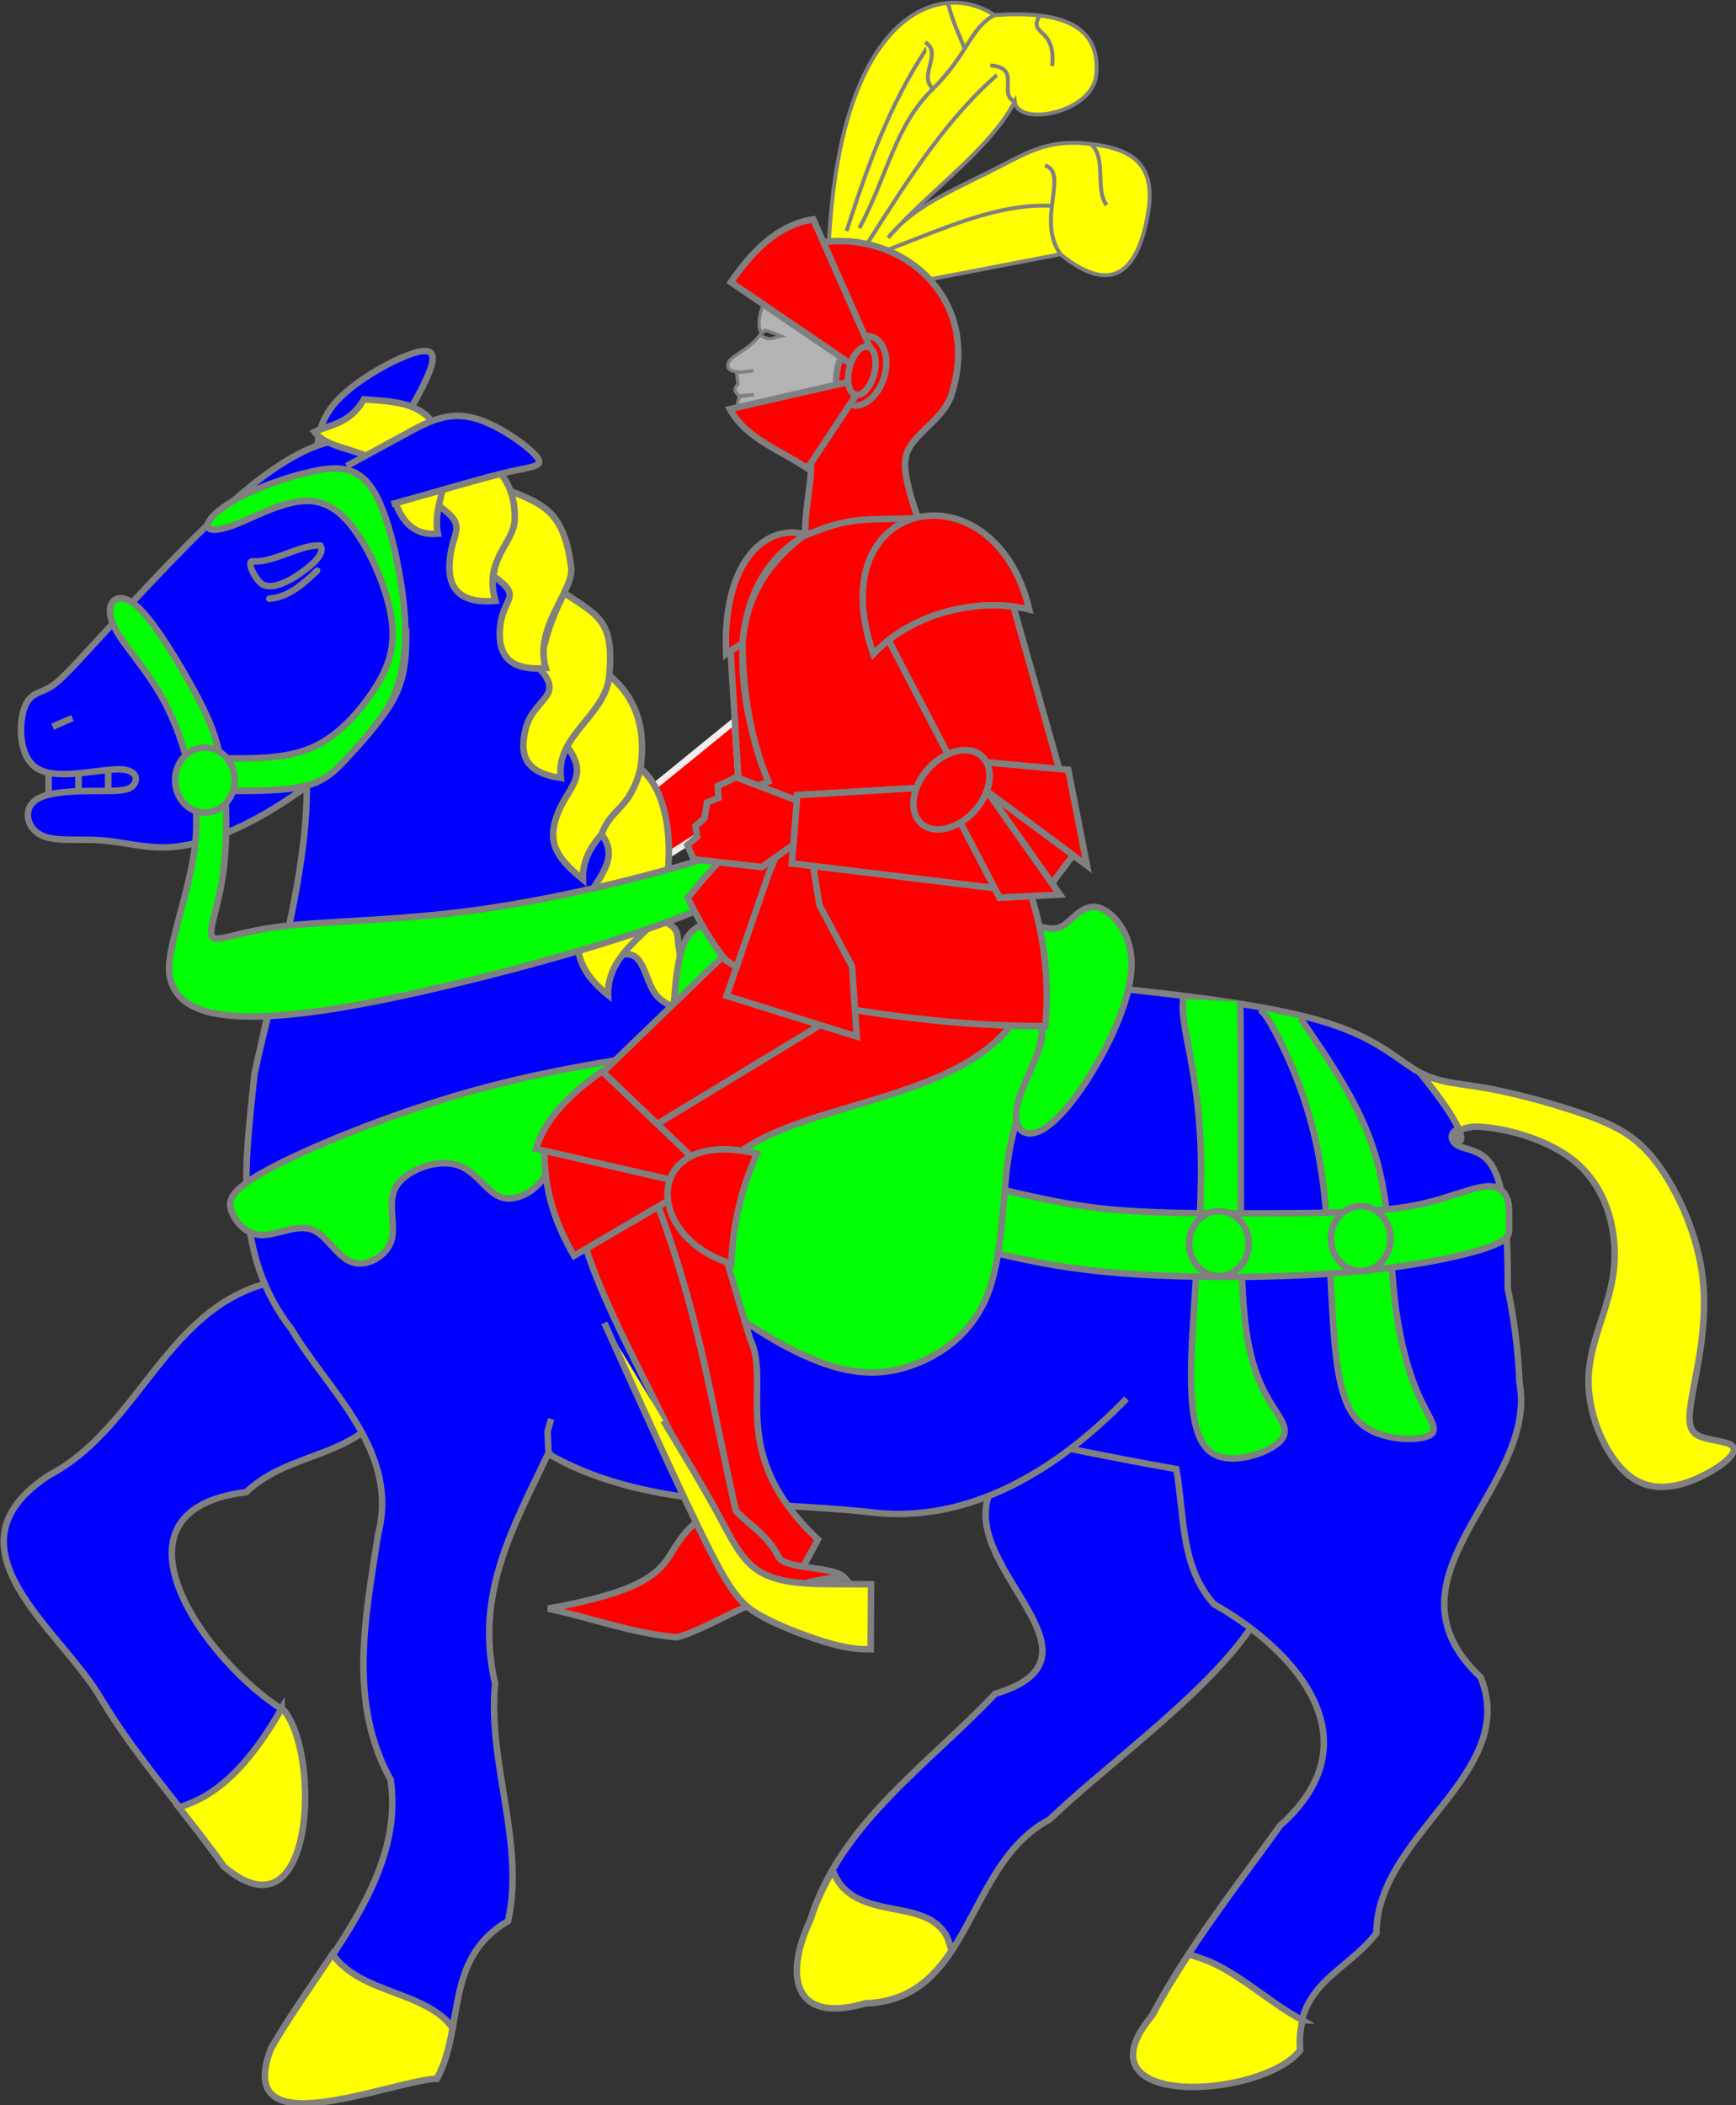 <?xml version="1.0" encoding="UTF-8" standalone="no"?>
<!-- Created with Inkscape (http://www.inkscape.org/) -->

<svg
   xmlns:dc="http://purl.org/dc/elements/1.1/"
   xmlns:cc="http://creativecommons.org/ns#"
   xmlns:rdf="http://www.w3.org/1999/02/22-rdf-syntax-ns#"
   xmlns:svg="http://www.w3.org/2000/svg"
   xmlns="http://www.w3.org/2000/svg"
   xmlns:sodipodi="http://sodipodi.sourceforge.net/DTD/sodipodi-0.dtd"
   xmlns:inkscape="http://www.inkscape.org/namespaces/inkscape"
   version="1.0"
   width="219.994"
   height="266.754"
   id="svg4166"
   sodipodi:docname="knight-mounted.svg"
   inkscape:version="0.92.2 2405546, 2018-03-11">
  <rect width="100%" height="100%" fill="#333333" stroke="none"/>
  <sodipodi:namedview
     pagecolor="#ffffff"
     bordercolor="#666666"
     borderopacity="1"
     objecttolerance="10"
     gridtolerance="10"
     guidetolerance="10"
     inkscape:pageopacity="0"
     inkscape:pageshadow="2"
     inkscape:window-width="1678"
     inkscape:window-height="1014"
     id="namedview1127"
     showgrid="false"
     inkscape:zoom="1.9362261"
     inkscape:cx="61.19394"
     inkscape:cy="119.6361"
     inkscape:window-x="327"
     inkscape:window-y="243"
     inkscape:window-maximized="0"
     inkscape:current-layer="Knight_on_horse"
     fit-margin-top="0"
     fit-margin-left="0"
     fit-margin-right="0"
     fit-margin-bottom="0" />

  <g
     transform="matrix(0.823,0,0,0.823,-189.574,-293.305)"
     id="Knight_on_horse">
    <g
       style="fill:#0000ff;stroke:#808080"
       id="body"
       inkscape:label="#Horse-main_body">
      <path
         d="m 423.459,606.378 c -1.153,-61.648 -36.807,-31.258 -40.878,-19.723 -4.071,11.535 19.727,24.847 0.98,30.525 -10.232,10.845 -23.88,19.985 -28.397,34.735 0,0 8.453,12.9 8.453,12.9 16.545,-0.599 15.249,-21.357 28.332,-28.301 9.093,-8.687 23.682,-18.977 30.902,-29.363 0,0 -4.775,-43.817 0.608,-0.772 z"
         id="Horse-leg-back-right"
         style="fill:#0000ff;stroke:#808080"
         inkscape:connector-curvature="0" />
      <path
         d="m 272.754,553.655 c -16.703,3.483 -20.72,22.331 -34.737,29.792 -17.3,11.133 1.685,23.738 7.921,34.516 5.486,9.178 12.903,17.223 18.88,25.779 -3.939,-5.562 10.813,-21.523 9.282,-23.995 -11.759,-7.144 -29.03,-30.796 -5.84,-33.633 5.438,-5.223 13.25,-5.31 18.771,-9.879"
         id="Horse-leg-front-right"
         style="fill:#0000ff;stroke:#808080"
         inkscape:connector-curvature="0" />
      <path
         d="m 288.312,424.812 c -4.589,-10e-6 -9.192,1.645 -13.781,3.312 l 4.594,35.031 c 0,8.337 -10e-4,16.663 -1.531,25 -1.53,8.337 -4.58,16.672 -6.875,28.344 -2.295,11.672 -3.838,26.693 2.281,37.531 6.119,10.838 19.887,17.498 32.125,22.5 12.238,5.002 22.949,8.354 35.188,9.188 12.238,0.834 26.025,-0.854 35.969,-1.688 7.033,-1.877 10.354,-1.908 16.812,-5 6.819,1.389 12.915,2.567 18.375,3.531 1.259,7.012 0.59,14.961 5.781,20.781 13.39,7.643 24.617,21.305 10.188,34.125 -6.665,9.312 -14.064,18.607 -19.688,29.219 0,0 21.789,6.285 22.781,5.375 -0.836,-10.162 6.982,-11.917 11.75,-18.031 0.048,-15.275 22.065,-24.471 16.062,-39.406 -16.506,-15.526 8.977,-29.068 5.969,-45.406 -0.197,-4.719 -0.78,-9.611 -1.812,-14.469 0.045,-4.651 -0.139,-9.178 -0.562,-12.406 -0.765,-5.836 -2.283,-7.51 -3.812,-8.344 -1.53,-0.834 -3.079,-0.823 -3.844,-1.656 -0.765,-0.834 -0.762,-2.5 3.062,-2.5 2.439,-1.347 3.377,-1.994 2.312,-5.844 -4.589,-0.834 -7.659,-0.833 -10.719,-2.5 -3.06,-1.667 -6.132,-4.999 -13.781,-7.5 -7.649,-2.501 -19.86,-4.176 -36.688,-5.844 -16.827,-1.667 -38.262,-3.312 -50.5,-3.312 -12.238,-10e-6 -15.298,1.646 -16.062,0.812 -1.278,-13.703 -1.325,-17.305 -6.125,-28.344 -4.548,-11.254 -3.691,-26.269 -22.938,-48.344 -5.354,-2.501 -9.942,-4.156 -14.531,-4.156 z"
         id="Horse-body"
         style="fill:#0000ff;stroke:#808080"
         inkscape:connector-curvature="0" />
      <path
         d="m 277.096,471.498 c 2.424,14.007 -4.74,36.999 -7.557,50.14 -1.459,14.063 -3.476,27.641 5.755,39.487 5.641,9.501 16.654,18.606 13.248,31.591 -1.932,12.717 -4.65,25.735 1.959,37.693 2.234,15.587 -11.092,28.508 -18.424,41.399 -0.146,2.455 25.549,4.612 25.549,4.612 4.322,-8.13 1.032,-18.447 10.959,-24.29 2.622,-12.062 -3.183,-24.237 -2.008,-36.543 -3.144,-13.619 2.499,-23.533 8.23,-35.521 l -0.146,-3.31 0.559,-1.912 m -0.732,5.211 c 14.782,8.682 32.942,7.343 49.439,9.098 15.831,2.175 29.758,-6.967 39.887,-17.435"
         id="Horse-front_leg_and_belly"
         style="fill:#0000ff;stroke:#808080"
         inkscape:connector-curvature="0" />
      <path
         d="m 279.134,428.138 c 0,-3.335 0,-6.669 3.06,-10.004 3.06,-3.335 9.179,-6.669 12.238,-7.503 3.06,-0.834 3.06,0.834 1.53,4.168 -1.53,3.335 -4.589,8.337 -7.649,13.339"
         id="Horse-ear-right"
         style="fill:#0000ff;stroke:#808080"
         inkscape:connector-curvature="0" />
      <g
         id="Horse-teeth"
         style="fill:#0000ff;stroke:#808080">
        <path
           d="m 242.42,473.157 v 10.004 h 4.589 v -10.004 z"
           id="pferd-gebiss-1"
           style="fill:#0000ff;stroke:#808080"
           inkscape:connector-curvature="0" />
        <path
           d="m 247.009,473.157 v 10.004 h 4.589 v -10.004 z"
           id="pferd-gebiss-2"
           style="fill:#0000ff;stroke:#808080"
           inkscape:connector-curvature="0" />
        <path
           d="m 237.83,473.157 v 10.004 h 4.589 v -10.004 z"
           id="pferd-gebiss-3"
           style="fill:#0000ff;stroke:#808080"
           inkscape:connector-curvature="0" />
      </g>
      <path
         d="m 290.607,425.637 c -0.765,-0.834 -1.53,-1.667 -2.703,-1.667 -1.122,0 -2.652,0.834 -3.416,0.834 -0.765,0 -0.765,-0.834 -3.06,-0.445 -2.295,0.445 -6.884,2.112 -13.768,7.948 -6.884,5.836 -16.063,15.84 -21.417,21.676 -5.354,5.836 -6.884,7.503 -8.414,8.337 -1.53,0.834 -3.06,0.834 -3.824,3.335 -0.765,2.501 -0.765,7.503 2.295,9.171 3.06,1.667 9.179,0 12.238,0 3.06,0 3.06,1.667 2.295,2.501 -0.765,0.834 -2.295,0.834 -5.354,0.834 -3.06,0 -7.649,0 -9.638,1.408 -1.989,1.408 -1.377,4.224 0.765,5.354 2.142,1.13 5.813,0.574 9.332,0.834 3.518,0.259 6.884,1.334 10.861,1.037 3.977,-0.296 8.567,-1.964 13.156,-4.465 4.589,-2.501 9.179,-5.836 13.003,-9.17 3.824,-3.335 6.884,-6.669 8.414,-10.004 1.53,-3.335 1.53,-6.669 1.53,-10.004"
         id="Horse-head"
         style="fill:#0000ff;stroke:#808080"
         inkscape:connector-curvature="0" />
      <path
         d="m 238.442,468.266 3.06,-1.334"
         style="fill:#0000ff;stroke:#808080"
         id="Horse-nose"
         inkscape:connector-curvature="0" />
      <g
         style="fill:#0000ff;stroke:#808080;stroke-linecap:round"
         id="Horse-eye">
        <path
           d="m 279.178,444.237 c -3.136,3.078 -5.091,4.122 -7.38,4.331"
           id="_69085128"
           style="fill:#0000ff;stroke:#808080"
           inkscape:connector-curvature="0" />
        <path
           d="m 275.142,443.291 c -0.024,0.146 -1.233,1.888 -1.378,1.973 -1.26,-0.504 -2.534,-0.067 -0.846,-2.851 0,0 1.234,-0.604 1.404,-0.677 0.216,-0.092 0.835,1.472 0.821,1.556 z"
           style="fill:#0000ff;stroke:#808080"
           id="_69195392"
           inkscape:connector-curvature="0" />
        <path
           d="m 269.302,442.801 c 3.128,0.283 7.433,-2.682 10.38,-2.414 0.915,1.409 -1.995,3.514 -3.38,4.466 -1.398,0.961 -3.897,2.292 -5.432,1.569 -1.071,-0.505 -2.748,-3.728 -1.569,-3.621 z"
           id="path3320"
           style="fill:#0000ff;stroke:#808080"
           inkscape:connector-curvature="0" />
      </g>
    </g>
    <path
       d="m 344.04,476.168 -0.549,-8.806 -14.321,11.657 c 1.452,3.14 2.762,6.163 4.036,9.014 l 4.47,-2.833 z"
       style="fill:#ff0000;stroke:#eeeeee"
       id="Knight-arm-right"
       inkscape:connector-curvature="0" />
    <path
       d="m 457.344,529.844 c 3.824,2e-5 11.473,1.675 16.062,5.844 4.589,4.168 6.14,10.82 5.375,16.656 -0.765,5.836 -3.844,10.852 -3.844,16.688 0,5.836 3.082,12.499 6.906,15 3.824,2.501 8.409,0.824 11.469,-0.844 3.059,-1.667 4.577,-3.323 3.812,-4.156 -0.765,-0.834 -3.814,-0.823 -5.344,-1.656 -1.53,-0.834 -1.546,-2.519 -0.781,-6.688 0.765,-4.168 2.296,-10.831 1.531,-17.5 -0.765,-6.669 -3.816,-13.332 -6.875,-17.5 -3.06,-4.168 -6.129,-5.833 -10.719,-7.5 -4.589,-1.667 -10.692,-3.354 -15.281,-4.188 -4.589,-0.834 -7.659,-0.833 -10.719,-2.5 13.317,16.227 0.345,9.123 8.406,8.344 z"
       style="fill:#ffff00;stroke:#808080"
       id="maned-2"
       inkscape:label="#Horse-tail"
       inkscape:connector-curvature="0" />
    <g
       style="fill:#ffff00;stroke:#808080"
       id="maned-1"
       inkscape:label="#Horse-mane">
      <path
         d="m 317.609,471.235 c 1.431,-4.081 4.939,-4.489 6.561,-10.882 5.062,4.296 6.072,10.07 4.06,18.112 -0.934,3.733 -8.331,6.608 -8.132,13.302 -4.385,-3.513 -5.405,-5.905 -3.989,-9.842 1.589,-4.418 5.14,-5.874 1.5,-10.69 z"
         id="_69071648"
         style="fill:#ffff00;stroke:#808080"
         inkscape:connector-curvature="0" />
      <path
         d="m 313.377,459.294 c 0.978,-4.998 1.696,-7.165 3.829,-11.626 5.426,3.603 7.668,4.331 6.962,12.684 -0.526,6.219 -8.283,9.185 -7.47,15.812 -5.525,-0.827 -6.439,-3.538 -5.393,-7.638 1.174,-4.601 6.132,-4.925 2.072,-9.232 z"
         id="_69118128"
         style="fill:#ffff00;stroke:#808080"
         inkscape:connector-curvature="0" />
      <path
         d="m 306.327,445.091 c 0.501,-5.106 5.286,-7.628 2.148,-13.292 5.904,2.284 8.7,3.582 9.816,11.871 0.492,3.655 -5.777,9.257 -3.913,15.572 -5.555,0.463 -7.409,-1.951 -7.041,-6.216 0.413,-4.786 3.667,-4.644 -1.009,-7.934 z"
         id="_67943384"
         style="fill:#ffff00;stroke:#808080"
         inkscape:connector-curvature="0" />
      <path
         d="m 326.206,503.37 c 0.467,-1.08 5.257,-5.026 5.128,-5.576 3.954,1.254 3.176,2.435 3.511,4.293 0.436,2.422 0.406,6.215 3.682,7.874 -2.868,2.085 -4.636,1.765 -6.526,0.244 -2.534,-2.039 -2.079,-7.614 -5.795,-6.835 z"
         id="_68913520"
         style="fill:#ffff00;stroke:#808080"
         inkscape:connector-curvature="0" />
      <path
         d="m 297.823,434.187 c 0.343,-1.726 1.599,-4.253 0.944,-8.776 5.619,0.458 11.029,3.41 10.83,10.944 -0.097,3.701 -4.827,6.225 -2.964,12.54 -5.555,0.463 -7.409,-1.951 -7.041,-6.216 0.413,-4.786 2.907,-5.202 -1.769,-8.492 z"
         id="_68982392"
         style="fill:#ffff00;stroke:#808080"
         inkscape:connector-curvature="0" />
      <path
         d="m 278.774,422.879 c 2.507,-1.159 5.391,-1.198 7.612,-5.018 5.619,0.458 11.117,0.316 12.545,8.537 0.755,4.349 -1.98,7.741 -1.171,12.161 -5.554,0.463 -6.628,-4.791 -7.804,-8.841 -1.29,-4.441 -8.72,-3.549 -11.182,-6.839 z"
         id="_67967288"
         style="fill:#ffff00;stroke:#808080"
         inkscape:connector-curvature="0" />
      <path
         d="m 322.976,484.832 c 1.431,-4.081 4.372,-3.744 5.994,-10.137 5.062,4.296 5.15,14.684 3.138,21.589 -1.072,3.679 -8.331,6.608 -8.132,13.301 -4.385,-3.513 -5.178,-6.744 -4.621,-10.978 0.745,-5.68 7.261,-8.959 3.622,-13.775 z"
         id="_48716592"
         style="fill:#ffff00;stroke:#808080"
         inkscape:connector-curvature="0" />
    </g>
    <path
       d="m 283.723,428.138 c 3.06,-1.667 6.119,-3.335 9.179,-5.002 3.06,-1.667 6.119,-3.335 9.944,-2.501 3.824,0.834 8.414,4.168 9.943,5.836 1.53,1.667 0,1.667 -3.824,2.501 -3.824,0.834 -12.213,3.374 -18.332,5.041"
       style="fill:#0000ff;stroke:#808080"
       id="eared"
       inkscape:connector-curvature="0"
       inkscape:label="#Horse-ear-left" />
    <g
       style="fill:#00ff00;stroke:#808080"
       id="caparisoned"
       inkscape:label="#Horse-tack">
      <path
         d="m 334.206,518.176 c -10.708,1.667 -21.417,3.335 -32.89,6.669 -11.473,3.335 -23.711,8.337 -29.831,11.672 -6.119,3.335 -6.119,5.002 -5.354,6.669 0.765,1.667 2.295,3.335 4.589,3.335 2.295,0 5.354,-1.667 7.649,-0.834 2.295,0.834 3.824,4.168 6.119,5.002 2.295,0.834 5.354,-0.834 6.119,-3.335 0.765,-2.501 -0.765,-5.836 0.765,-8.337 1.53,-2.501 6.119,-4.168 9.179,-3.335 3.06,0.834 4.589,4.168 6.884,5.002 2.295,0.834 5.354,-0.834 6.884,-3.335 1.53,-2.501 1.53,-5.836 5.354,-8.337 3.824,-2.501 11.473,-4.168 19.122,-5.836"
         id="zaum1-1"
         style="fill:#00ff00;stroke:#808080"
         inkscape:connector-curvature="0" />
      <path
         d="m 366.331,478.159 c -7.649,3.335 -15.298,6.669 -26.006,10.004 -10.708,3.335 -24.476,6.669 -36.714,8.337 -12.238,1.667 -22.947,1.667 -29.831,2.501 -6.884,0.834 -9.944,2.501 -10.708,1.667 -0.765,-0.834 0.765,-4.168 1.53,-9.171 0.765,-5.002 0.765,-11.672 0,-16.674 -0.765,-5.002 -2.295,-8.337 -4.589,-12.505 -2.295,-4.168 -5.354,-9.17 -7.649,-11.672 -2.295,-2.501 -3.824,-2.501 -4.589,-1.667 -0.765,0.834 -0.765,2.501 0.765,5.002 1.53,2.501 4.589,5.836 6.884,10.004 2.295,4.168 3.824,9.171 4.589,13.339 0.765,4.168 0.765,7.503 0,11.672 -0.765,4.168 -2.295,9.17 -3.06,12.505 -0.765,3.335 -0.765,5.002 0,6.669 0.765,1.667 2.295,3.335 6.119,4.168 3.824,0.834 9.944,0.834 19.887,-0.834 9.943,-1.667 23.711,-5.002 35.185,-8.337 11.473,-3.335 20.652,-6.669 29.066,-10.838 8.414,-4.168 16.063,-9.17 23.711,-14.173"
         id="zaum1-4"
         style="fill:#00ff00;stroke:#808080"
         inkscape:connector-curvature="0" />
      <path
         d="m 265.366,473.157 c 4.589,0 9.179,0 13.003,-1.667 3.824,-1.667 6.884,-5.002 9.179,-8.337 2.295,-3.335 3.824,-6.669 3.06,-11.672 -0.765,-5.002 -3.824,-11.672 -6.884,-15.006 -3.06,-3.335 -6.119,-3.335 -9.179,-2.501 -3.06,0.834 -6.119,2.501 -8.414,3.335 -2.295,0.834 -3.824,0.834 -3.824,0 0,-0.834 1.53,-2.501 4.589,-4.168 3.06,-1.667 7.649,-3.335 11.473,-4.168 3.824,-0.834 6.884,-0.834 9.179,2.501 2.295,3.335 3.824,10.004 4.589,15.006 0.765,5.002 0.765,8.337 0.357,11.227 -0.357,2.946 -1.122,5.447 -2.652,7.948 -1.53,2.501 -3.824,5.002 -5.711,7.058 -1.938,2.112 -3.467,3.779 -6.527,4.613 -3.06,0.834 -7.649,0.834 -12.238,0.834"
         id="zaum1-6"
         style="fill:#00ff00;stroke:#808080"
         inkscape:connector-curvature="0" />
      <path
         d="m 266.488,476.491 c 0,-2.763 -2.055,-5.002 -4.589,-5.002 -2.535,0 -4.589,2.24 -4.589,5.002 0,2.763 2.055,5.002 4.589,5.002 2.535,0 4.589,-2.24 4.589,-5.002 z"
         id="zaum2-1"
         style="fill:#00ff00;stroke:#808080"
         inkscape:connector-curvature="0" />
      <path
         d="m 412.53,510.172 c -0.102,1 -0.204,2.001 0.51,5.836 0.714,3.835 2.244,10.504 2.244,20.509 0,10.004 -1.53,23.343 -1.53,31.68 0,8.337 1.53,11.672 4.589,12.505 3.06,0.834 7.649,-0.834 9.179,-2.501 1.53,-1.667 0,-3.335 -1.53,-5.836 -1.53,-2.501 -3.06,-5.836 -3.824,-11.672 -0.765,-5.836 -0.765,-14.173 -0.765,-22.509 0,-8.337 0,-16.674 -0.017,-21.268 -0.017,-4.594 -0.051,-5.447 -0.085,-6.299"
         id="zaum1-2"
         style="fill:#00ff00;stroke:#808080"
         inkscape:connector-curvature="0" />
      <path
         d="m 424.36,511.84 c 0.544,0.445 1.088,0.889 2.89,4.446 1.802,3.557 4.861,10.226 6.391,19.397 1.53,9.171 1.53,20.842 2.295,28.345 0.765,7.503 2.295,10.838 5.354,12.505 3.06,1.667 7.649,1.667 9.179,0.834 1.53,-0.834 0,-2.501 -1.53,-5.836 -1.53,-3.335 -3.06,-8.337 -3.824,-15.006 -0.765,-6.669 -0.765,-15.006 -3.06,-22.509 -2.295,-7.503 -6.884,-14.173 -11.473,-20.842"
         id="zaum1-3"
         style="fill:#00ff00;stroke:#808080"
         inkscape:connector-curvature="0" />
      <path
         d="m 462.706,545.687 c 0,-0.834 0,-1.667 0,-2.501 0,-0.834 0,-1.667 -0.408,-2.501 -0.357,-0.834 -1.122,-1.667 -2.652,-1.667 -1.53,0 -3.824,0.834 -6.527,1.667 -2.652,0.834 -5.711,1.667 -11.065,2.056 -5.354,0.445 -13.003,0.445 -20.652,0.445 -7.649,0 -15.298,0 -22.182,-0.834 -6.884,-0.834 -13.003,-2.501 -16.827,-3.335 -3.824,-0.834 -5.354,-0.834 -6.119,0.834 -0.765,1.667 -0.765,5.002 0,6.669 0.765,1.667 2.295,1.667 6.119,2.501 3.824,0.834 9.944,2.501 19.887,3.335 9.944,0.834 23.711,0.834 34.42,0 10.708,-0.834 18.357,-2.501 22.182,-3.724 3.824,-1.278 3.824,-2.112 3.824,-2.946 z"
         id="zaum1-5"
         style="fill:#00ff00;stroke:#808080"
         inkscape:connector-curvature="0" />
      <path
         d="m 422.627,547.855 c 0,-2.763 -2.055,-5.002 -4.589,-5.002 -2.535,0 -4.589,2.24 -4.589,5.002 0,2.763 2.055,5.002 4.589,5.002 2.535,0 4.589,-2.24 4.589,-5.002 z"
         id="zaum2-2"
         style="fill:#00ff00;stroke:#808080"
         inkscape:connector-curvature="0" />
      <path
         d="m 444.451,547.076 c 0,-2.763 -2.055,-5.002 -4.589,-5.002 -2.535,0 -4.589,2.24 -4.589,5.002 0,2.763 2.055,5.002 4.589,5.002 2.535,0 4.589,-2.24 4.589,-5.002 z"
         id="zaum2-3"
         style="fill:#00ff00;stroke:#808080"
         inkscape:connector-curvature="0" />
      <path
         d="m 335.736,501.502 c -1.53,3.335 -1.53,10.004 -2.295,16.674 -0.765,6.669 -2.295,13.339 -2.295,19.175 0,5.836 1.53,10.838 6.119,15.84 4.589,5.002 12.238,10.004 18.357,12.505 6.119,2.501 10.708,2.501 15.298,0.834 4.589,-1.667 9.179,-5.002 11.473,-10.838 2.295,-5.836 2.295,-14.173 3.06,-20.008 0.765,-5.836 2.295,-9.17 3.824,-14.173 1.53,-5.002 3.06,-11.672 2.295,-15.006 -0.765,-3.335 -3.824,-3.335 -6.884,-2.501 -3.06,0.834 -6.119,2.501 -12.238,2.501 -6.119,0 -15.298,-1.667 -20.652,-3.335 -5.354,-1.667 -6.884,-3.335 -9.179,-4.168 -2.295,-0.834 -5.354,-0.834 -6.884,2.501 z"
         id="sattel1-1"
         style="fill:#00ff00;stroke:#808080"
         inkscape:connector-curvature="0" />
      <path
         d="m 388.513,498.612 c -2.295,-0.445 -5.354,-0.445 -6.119,2.056 -0.765,2.501 0.765,7.503 3.06,10.004 2.295,2.501 5.354,2.501 5.354,5.002 0,2.501 -3.06,7.503 -3.824,10.838 -0.765,3.335 0.765,5.002 3.06,4.168 2.295,-0.834 5.354,-4.168 8.414,-9.171 3.06,-5.002 6.119,-11.672 6.119,-16.674 0,-5.002 -3.06,-8.337 -5.354,-8.781 -2.295,-0.389 -3.824,2.112 -5.354,2.946 -1.53,0.834 -3.06,0 -5.354,-0.389 z"
         id="sattel2-1"
         style="fill:#00ff00;stroke:#808080"
         inkscape:connector-curvature="0" />
    </g>
    <g
       style="fill:#ffff00;stroke:#808080;stroke-width:0.6"
       id="plumed"
       inkscape:label="#Knight-plume">
      <path
         d="m 357.904,395.362 c 2.929,-0.342 5.926,1.745 8.467,4.891 l 0.119,0.493 27.135,-5.216 c 8.812,7.138 12.176,1.28 13.48,-6.243 1.327,-7.652 -2.425,-9.986 -8.832,-10.739 -6.987,-0.822 -9.826,1.446 -16.425,4.717 -5.789,2.87 -11.324,5.355 -14.744,9.731 6.096,-7.059 15.659,-13.559 19.5,-20.982 0.426,3.96 11.961,1.786 12.533,-4.083 0.602,-6.178 -3.339,-8.528 -8.719,-9.156 -2.158,-0.252 -4.549,-0.227 -6.97,-0.06 -2.01,-1.363 -4.502,-2.103 -7.137,-1.875 -8.001,0.694 -17.314,10.317 -18.407,38.521 z"
         style="fill:#ffff00;stroke:#808080"
         id="path3000"
         inkscape:connector-curvature="0" />
      <path
         d="m 392.363,366.549 c 0.602,-6.178 -3.772,-4.528 -1.945,-7.773"
         id="path4653"
         style="fill:#ffff00;stroke:#808080"
         inkscape:connector-curvature="0" />
      <path
         d="m 376.312,356.841 c 0.749,2.977 1.623,4.651 2.577,7.023"
         id="path4665"
         style="fill:#ffff00;stroke:#808080"
         inkscape:connector-curvature="0" />
      <path
         d="m 362.662,391.507 c 4.27,-7.841 5.444,-15.781 11.367,-21.471 5.535,-5.542 5.591,-9.19 9.42,-11.321"
         id="path4655"
         style="fill:#ffff00;stroke:#808080"
         inkscape:connector-curvature="0" />
      <path
         d="m 364.028,393.663 c 6.195,-9.708 12.308,-19.51 20.827,-26.581"
         id="path4669"
         style="fill:#ffff00;stroke:#808080"
         inkscape:connector-curvature="0" />
      <path
         d="m 382.835,366.465 c 4.907,0.307 1.093,4.44 3.77,5.55"
         id="path4657"
         style="fill:#ffff00;stroke:#808080"
         inkscape:connector-curvature="0" />
      <path
         d="m 400.745,387.971 c -1.864,-2.381 0.074,-7.388 -2.471,-9.423"
         id="path4661"
         style="fill:#ffff00;stroke:#808080"
         inkscape:connector-curvature="0" />
      <path
         d="m 360.698,391.963 c 3.288,-10.128 6.422,-19.118 12.399,-28.231"
         id="path4671"
         style="fill:#ffff00;stroke:#808080"
         inkscape:connector-curvature="0" />
      <path
         d="m 372.788,362.909 c 2.762,1.509 -1.129,5.251 1.241,7.128"
         id="path4663"
         style="fill:#ffff00;stroke:#808080"
         inkscape:connector-curvature="0" />
      <path
         d="m 367.244,394.763 c 8.432,-3.189 16.875,-7.174 25.251,-6.682"
         id="path4667"
         style="fill:#ffff00;stroke:#808080"
         inkscape:connector-curvature="0" />
      <path
         d="m 393.626,395.53 c -3.729,-5.307 1.327,-12.473 -2.371,-13.684"
         id="path4659"
         style="fill:#ffff00;stroke:#808080"
         inkscape:connector-curvature="0" />
    </g>
    <g
       style="fill:#ff0000;stroke:#808080"
       id="armoured"
       inkscape:label="#Knight-main_body">
      <g
         id="Knight-leg"
         style="fill:#ff0000;stroke:#808080">
        <path
           d="m 386.004,514.271 c -9.197,11.558 -30.882,11.793 -41.433,19.281 -3.372,-0.487 -5.966,-0.081 -7.833,0.875 l -5.205,-4.99 25.085,-15.23 5.373,-2.346 c 8.152,1.326 16.127,2.138 24.014,2.409 z"
           id="path7439"
           style="fill:#ff0000;stroke:#808080"
           inkscape:connector-curvature="0" />
        <path
           d="m 354.033,597.586 2.257,-4.186 c -14.313,-13.462 -6.957,-23.648 -10.471,-30.939 l -3.505,-11.738 c -4.739,-1.651 -7.853,-4.889 -9.099,-9.483 l -1.514,0.893 c 6.355,17.071 8.019,29.378 11.932,46.828 2.31,2.445 4.886,3.69 6.718,7.335"
           id="path7441"
           style="fill:#ff0000;stroke:#808080"
           inkscape:connector-curvature="0" />
        <path
           d="m 320.593,548.629 c 5.151,15.835 19.269,36.145 16.879,42.19 -6.214,5.224 -1.239,9.338 -22.721,13.227 7.046,1.525 12.994,3.826 19.818,4.412 5.479,-1.344 16.623,-9.329 25.819,-9.194 -1.478,-1.696 -8.568,-1.263 -10.046,-2.959 -1.832,-3.654 -4.408,-4.881 -6.718,-7.335 -3.912,-17.45 -5.585,-29.766 -11.932,-46.828 z"
           id="path7443"
           style="fill:#ff0000;stroke:#808080"
           inkscape:connector-curvature="0" />
        <path
           d="m 323.186,521.453 18.455,-17.82 c 0.15,0.189 0.301,0.379 0.46,0.569 0.549,0.37 1.098,0.722 1.646,1.074 l 12.87,8.923 -25.085,15.23 z"
           id="path7451"
           style="fill:#ff0000;stroke:#808080"
           inkscape:connector-curvature="0" />
        <path
           d="m 314.193,533.57 c -0.088,6.208 1.779,11.414 4.541,16.15 l 14.481,-8.472 c -0.072,-1.085 0.371,-2.826 0.639,-3.88"
           id="path7437"
           style="fill:#ff0000;stroke:#808080"
           inkscape:connector-curvature="0" />
        <path
           d="m 336.738,534.418 -13.693,-13.101 c -5.311,3.744 -8.957,7.705 -10.152,11.946 l 20.615,4.737 c 0.513,-1.48 1.584,-2.743 3.231,-3.582 z"
           id="path7435"
           style="fill:#ff0000;stroke:#808080"
           inkscape:connector-curvature="0" />
        <path
           d="m 346.899,533.994 c -2.593,5.811 -3.762,11.441 -3.939,16.945 -13.861,-4.232 -13.498,-21.095 3.939,-16.945 z"
           id="path7433"
           style="fill:#ff0000;stroke:#808080"
           inkscape:connector-curvature="0" />
      </g>
      <path
         d="m 352.29,395.561 c -2.673,4.146 -6.123,9.178 -4.749,12.056 1.239,-0.039 -0.984,-1.12 3.09,0.508 -1.713,0.391 -1.572,0.742 -3.285,-0.137 -2.139,2.772 -5.011,3.198 -4.933,4.725 0.079,1.528 3.94,0.748 3.94,0.748 l -2.586,0.316 0.223,1.768 c -0.964,0.901 -0.19,1.368 0.242,1.921 l 2.185,-0.324 -2.176,0.183 c -0.192,0.812 -0.83,1.733 0.41,2.858 3.035,7.274 7.868,4.749 13.713,1.068 2.628,-2.183 27.559,-8.009 -6.075,-25.689 z"
         style="fill:#b3b3b3;stroke:#808080;stroke-width:0.5"
         id="Knight-face"
         inkscape:connector-curvature="0" />
      <g
         id="Knight-head"
         style="fill:#ff0000;stroke:#808080">
        <path
           d="m 371.647,436.044 c -0.628,-1.759 -2.186,-6.433 -1.912,-8.698 0.248,-3.78 5.284,-5.657 7.001,-9.835 6.736,-20.211 -17.641,-31.697 -30.864,-18.109 5.001,3.284 10.285,6.848 15.233,10.078 -0.783,5.985 0.612,4.536 -1.009,5.495 l -0.646,2.553 -8.772,8.021 c 1.354,0.947 2.868,1.904 4.558,2.833 -0.062,2.923 -1.018,6.984 -0.894,10.421 5.862,-1.492 11.595,-1.177 17.304,-2.761"
           id="path7401"
           style="fill:#ff0000;stroke:#808080"
           inkscape:connector-curvature="0" />
        <path
           d="m 364.309,408.173 c -1.098,-0.199 -2.266,0.343 -3.222,1.362 -1.478,1.746 -1.909,3.413 -1.992,5.423 0.26,1.864 0.713,3.087 2.496,3.835 1.992,0.361 4.231,-1.723 4.974,-4.656 0.752,-2.905 -0.257,-5.594 -2.257,-5.964 z"
           id="path7403"
           style="fill:#ff0000;stroke:#808080"
           inkscape:connector-curvature="0" />
        <path
           d="m 364.23,409.738 c 0,0 -8.653,-19.577 -8.653,-19.577 -5.647,0.824 -9.565,5.167 -12.693,9.664 l 18.443,12.581 c 0.34,-0.999 0.531,-2.002 2.903,-2.668 z"
           id="path7409"
           style="fill:#ff0000;stroke:#808080"
           inkscape:connector-curvature="0" />
        <path
           d="m 361.888,414.995 c -6.195,1.424 -12.961,2.934 -19.162,4.369 2.528,4.614 7.963,6.402 11.948,9.138 l 7.214,-10.874 z"
           id="path7411"
           style="fill:#ff0000;stroke:#808080"
           inkscape:connector-curvature="0" />
        <path
           d="m 363.999,409.779 c -1.045,-0.289 -2.319,1.137 -2.841,3.176 -0.531,2.039 -0.115,3.907 0.929,4.196 1.045,0.28 2.319,-1.137 2.85,-3.176 0.522,-2.039 0.106,-3.916 -0.938,-4.196 z"
           id="path7453"
           style="fill:#ff0000;stroke:#808080"
           inkscape:connector-curvature="0" />
      </g>
      <g
         id="Knight-chest"
         style="fill:#ff0000;stroke:#808080">
        <path
           d="m 342.836,456.58 1.204,19.597 4.036,1.543 0.567,-1.002 c -2.824,-7.299 -4.364,-14.725 -3.895,-21.248 -0.646,0.316 -1.292,0.686 -1.912,1.11 z"
           id="path7449"
           style="fill:#ff0000;stroke:#808080"
           inkscape:connector-curvature="0" />
        <path
           d="m 344.748,455.461 c -0.885,0.451 -1.761,0.975 -2.593,1.606 -0.637,-14.536 6.391,-20.256 12.445,-18.343 -0.237,0.093 -0.471,0.213 -0.699,0.316 -5.913,3.618 -8.657,9.51 -9.152,16.421 z"
           id="path7423"
           style="fill:#ff0000;stroke:#808080"
           inkscape:connector-curvature="0" />
        <path
           d="m 376.294,472.496 c -1.018,0.469 -2.027,1.191 -2.912,2.138 -0.885,0.947 -1.531,2.012 -1.93,3.068 l -18.358,1.101 -0.062,0.812 -5.93,-2.274 1.549,-0.632 c -2.864,-6.74 -3.908,-14.19 -3.983,-21.203 0.522,-7.068 3.664,-12.198 9.196,-16.475 0.224,-0.111 0.467,-0.211 0.699,-0.316 6.86,-2.797 8.347,-2.265 16.446,-2.517"
           id="path2887"
           style="fill:#ff0000;stroke:#808080"
           inkscape:connector-curvature="0" />
        <path
           d="m 389.146,494.34 -4.886,0.253 -0.77,-1.48 -27.952,-3.402 -5.762,-1.344 -2.142,1.507 -6.594,-0.758 c -1.699,1.696 -3.231,3.609 -4.797,5.486 1.815,3.69 3.682,6.956 5.86,9.609 0.549,0.37 1.098,0.722 1.655,1.074 0.558,0.352 8.249,4.981 18.234,6.587 9.984,1.606 19.712,2.49 29.307,2.499 0.646,-6.929 -0.115,-13.507 -2.151,-20.03"
           id="path7447"
           style="fill:#ff0000;stroke:#808080"
           inkscape:connector-curvature="0" />
        <path
           d="m 348.749,490.803 -6.523,18.902 20.039,6.262 -0.717,-10.791 -5.01,-9.411 -1,-6.063 -3.257,-0.388 0.221,-2.869 -2.726,1.922 z"
           id="path7431"
           style="fill:#ff0000;stroke:#808080"
           inkscape:connector-curvature="0" />
      </g>
      <g
         id="Knight-arm-left"
         style="fill:#ff0000;stroke:#808080">
        <path
           d="m 388.818,450.219 c -7.134,-1.768 -17.517,0.063 -23.996,6.857 -8.524,-24.461 18.765,-29.351 23.996,-6.857 z"
           id="path7413"
           style="fill:#ff0000;stroke:#808080"
           inkscape:connector-curvature="0" />
        <path
           d="m 382.215,473.732 12.613,1.164 2.894,14.752 -15.463,-11.468 c 0.593,-1.624 0.602,-3.248 -0.044,-4.448 z"
           id="path7417"
           style="fill:#ff0000;stroke:#808080"
           inkscape:connector-curvature="0" />
        <path
           d="m 386.393,449.768 7.046,25.002 -11.215,-1.029 c -0.168,-0.316 -0.381,-0.595 -0.637,-0.848 -1.266,-1.218 -3.293,-1.29 -5.284,-0.388 l -9.134,-17.549 c 5.665,-4.43 13.188,-5.946 19.225,-5.188 z"
           id="path7419"
           style="fill:#ff0000;stroke:#808080"
           inkscape:connector-curvature="0" />
        <path
           d="m 371.461,477.711 -18.366,1.101 -0.814,10.502 31.209,3.789 c -3.406,-21.461 -14.79,-5.809 -12.029,-15.393"
           id="path7427"
           style="fill:#ff0000;stroke:#808080"
           inkscape:connector-curvature="0" />
        <path
           d="m 382.286,478.117 11.259,15.997 -9.276,0.469 -6.045,-11.558 c 0.735,-0.442 1.443,-1.001 2.08,-1.696 0.921,-0.993 1.584,-2.102 1.983,-3.212 z"
           id="path7421"
           style="fill:#ff0000;stroke:#808080"
           inkscape:connector-curvature="0" />
        <path
           d="m 395.572,488.051 -3.248,4.331 -9.931,-14.111 13.18,9.78 m -14.985,-7.038 c 0.009,-0.018 0.018,-0.027 0.035,-0.045 -0.018,0.018 -0.027,0.027 -0.035,0.045"
           id="path7425"
           style="fill:#ff0000;stroke:#808080"
           inkscape:connector-curvature="0" />
        <path
           d="m 381.587,472.884 c -1.912,-1.841 -5.576,-1.056 -8.196,1.759 -2.62,2.815 -3.186,6.587 -1.275,8.445 1.903,1.85 5.576,1.056 8.196,-1.759 2.602,-2.824 3.178,-6.596 1.275,-8.445 z"
           id="path7415"
           style="fill:#ff0000;stroke:#808080"
           inkscape:connector-curvature="0" />
      </g>
      <path
         d="m 353.033,479.624 -9.329,-3.573 -2.841,1.344 0.115,1.841 -1.761,0.686 -0.407,2.454 -1.372,1.2 0.248,1.624 -1.496,1.299 0.965,2.175 10.48,1.2 4.877,-3.429 z"
         id="Knight-hand"
         style="fill:#ff0000;stroke:#808080"
         inkscape:connector-curvature="0" />
    </g>
    <path
       d="m 323.396,560.05 c 6.042,13.374 12.084,26.748 15.865,34.273 3.781,7.525 5.301,9.201 8.351,10.886 3.05,1.685 7.629,3.379 10.684,4.23 3.055,0.851 4.584,0.86 6.114,0.869 l 0.058,-10.004 c -1.53,-0.009 -3.059,-0.018 -6.119,-0.035 -3.059,-0.018 -7.649,-0.044 -10.699,-1.729 -3.05,-1.685 -4.56,-5.028 -6.831,-9.21 -2.271,-4.182 -5.301,-9.201 -8.332,-14.221"
       style="fill:#ffff00;stroke:#808080"
       id="stirruped"
       inkscape:connector-curvature="0"
       inkscape:label="#Horse-stirrup" />
    <g
       style="fill:#ffff00;stroke:#808080"
       id="unguled"
       inkscape:label="#Horse-hoofs">
      <path
         d="m 300.031,668.625 c -0.386,-0.482 -0.739,-1.006 -1.188,-1.406 -0.713,-0.636 -1.48,-1.175 -2.312,-1.656 -1.666,-0.963 -3.541,-1.667 -5.406,-2.375 -1.865,-0.708 -3.715,-1.403 -5.406,-2.344 -0.845,-0.471 -1.643,-1.005 -2.375,-1.625 -0.671,-0.569 -1.275,-1.225 -1.812,-1.969 -3.273,4.932 -6.745,9.774 -9.469,14.562 -5.923,15.376 17.942,5.051 25.562,4.594 1.309,-2.464 1.915,-5.102 2.406,-7.781 z"
         id="Horse-hoof-front-left"
         style="fill:#ffff00;stroke:#808080"
         inkscape:connector-curvature="0" />
      <path
         d="m 273.688,619.469 c -0.927,1.579 -1.891,3.173 -2.969,4.719 -1.099,1.577 -2.305,3.106 -3.625,4.5 -1.32,1.394 -2.769,2.658 -4.375,3.719 -1.453,0.96 -3.075,1.68 -4.812,2.25 2.361,3.017 4.76,6.021 6.906,9.094 14.012,11.893 14.919,-17.198 9.281,-24 -0.128,-0.078 -0.277,-0.2 -0.406,-0.281 z"
         id="Horse-hoof-front-right"
         style="fill:#ffff00;stroke:#808080"
         inkscape:connector-curvature="0" />
      <path
         d="m 376.844,656.75 c -0.233,-1.058 -0.534,-2.011 -1,-2.719 -0.546,-0.828 -1.245,-1.459 -2.031,-1.938 -0.786,-0.478 -1.683,-0.826 -2.625,-1.094 -0.942,-0.268 -1.925,-0.46 -2.938,-0.656 -1.013,-0.196 -2.033,-0.392 -3.031,-0.656 -0.998,-0.264 -1.976,-0.592 -2.875,-1.062 -0.899,-0.471 -1.722,-1.089 -2.438,-1.906 -0.537,-0.614 -0.952,-1.466 -1.344,-2.344 -1.363,2.37 -2.579,4.83 -3.406,7.531 -4.034,8.466 -2.859,16.223 8.469,12.906 6.531,-0.236 10.266,-3.633 13.219,-8.062 z"
         id="Horse-hoof-back-right"
         style="fill:#ffff00;stroke:#808080"
         inkscape:connector-curvature="0" />
      <path
         d="m 430.906,667.438 c -1.402,-0.781 -2.764,-1.629 -4.062,-2.531 -1.501,-1.043 -2.969,-2.124 -4.469,-3.156 -1.5,-1.032 -3.011,-2.006 -4.656,-2.844 -1.337,-0.681 -2.823,-1.183 -4.344,-1.625 -1.989,3.048 -3.898,6.148 -5.625,9.406 -12.172,14.555 16.944,12.835 22.781,5.375 -0.149,-1.806 0.043,-3.278 0.375,-4.625 z"
         id="Horse-hoof-back-left"
         style="fill:#ffff00;stroke:#808080"
         inkscape:connector-curvature="0" />
    </g>
  </g>
</svg>
